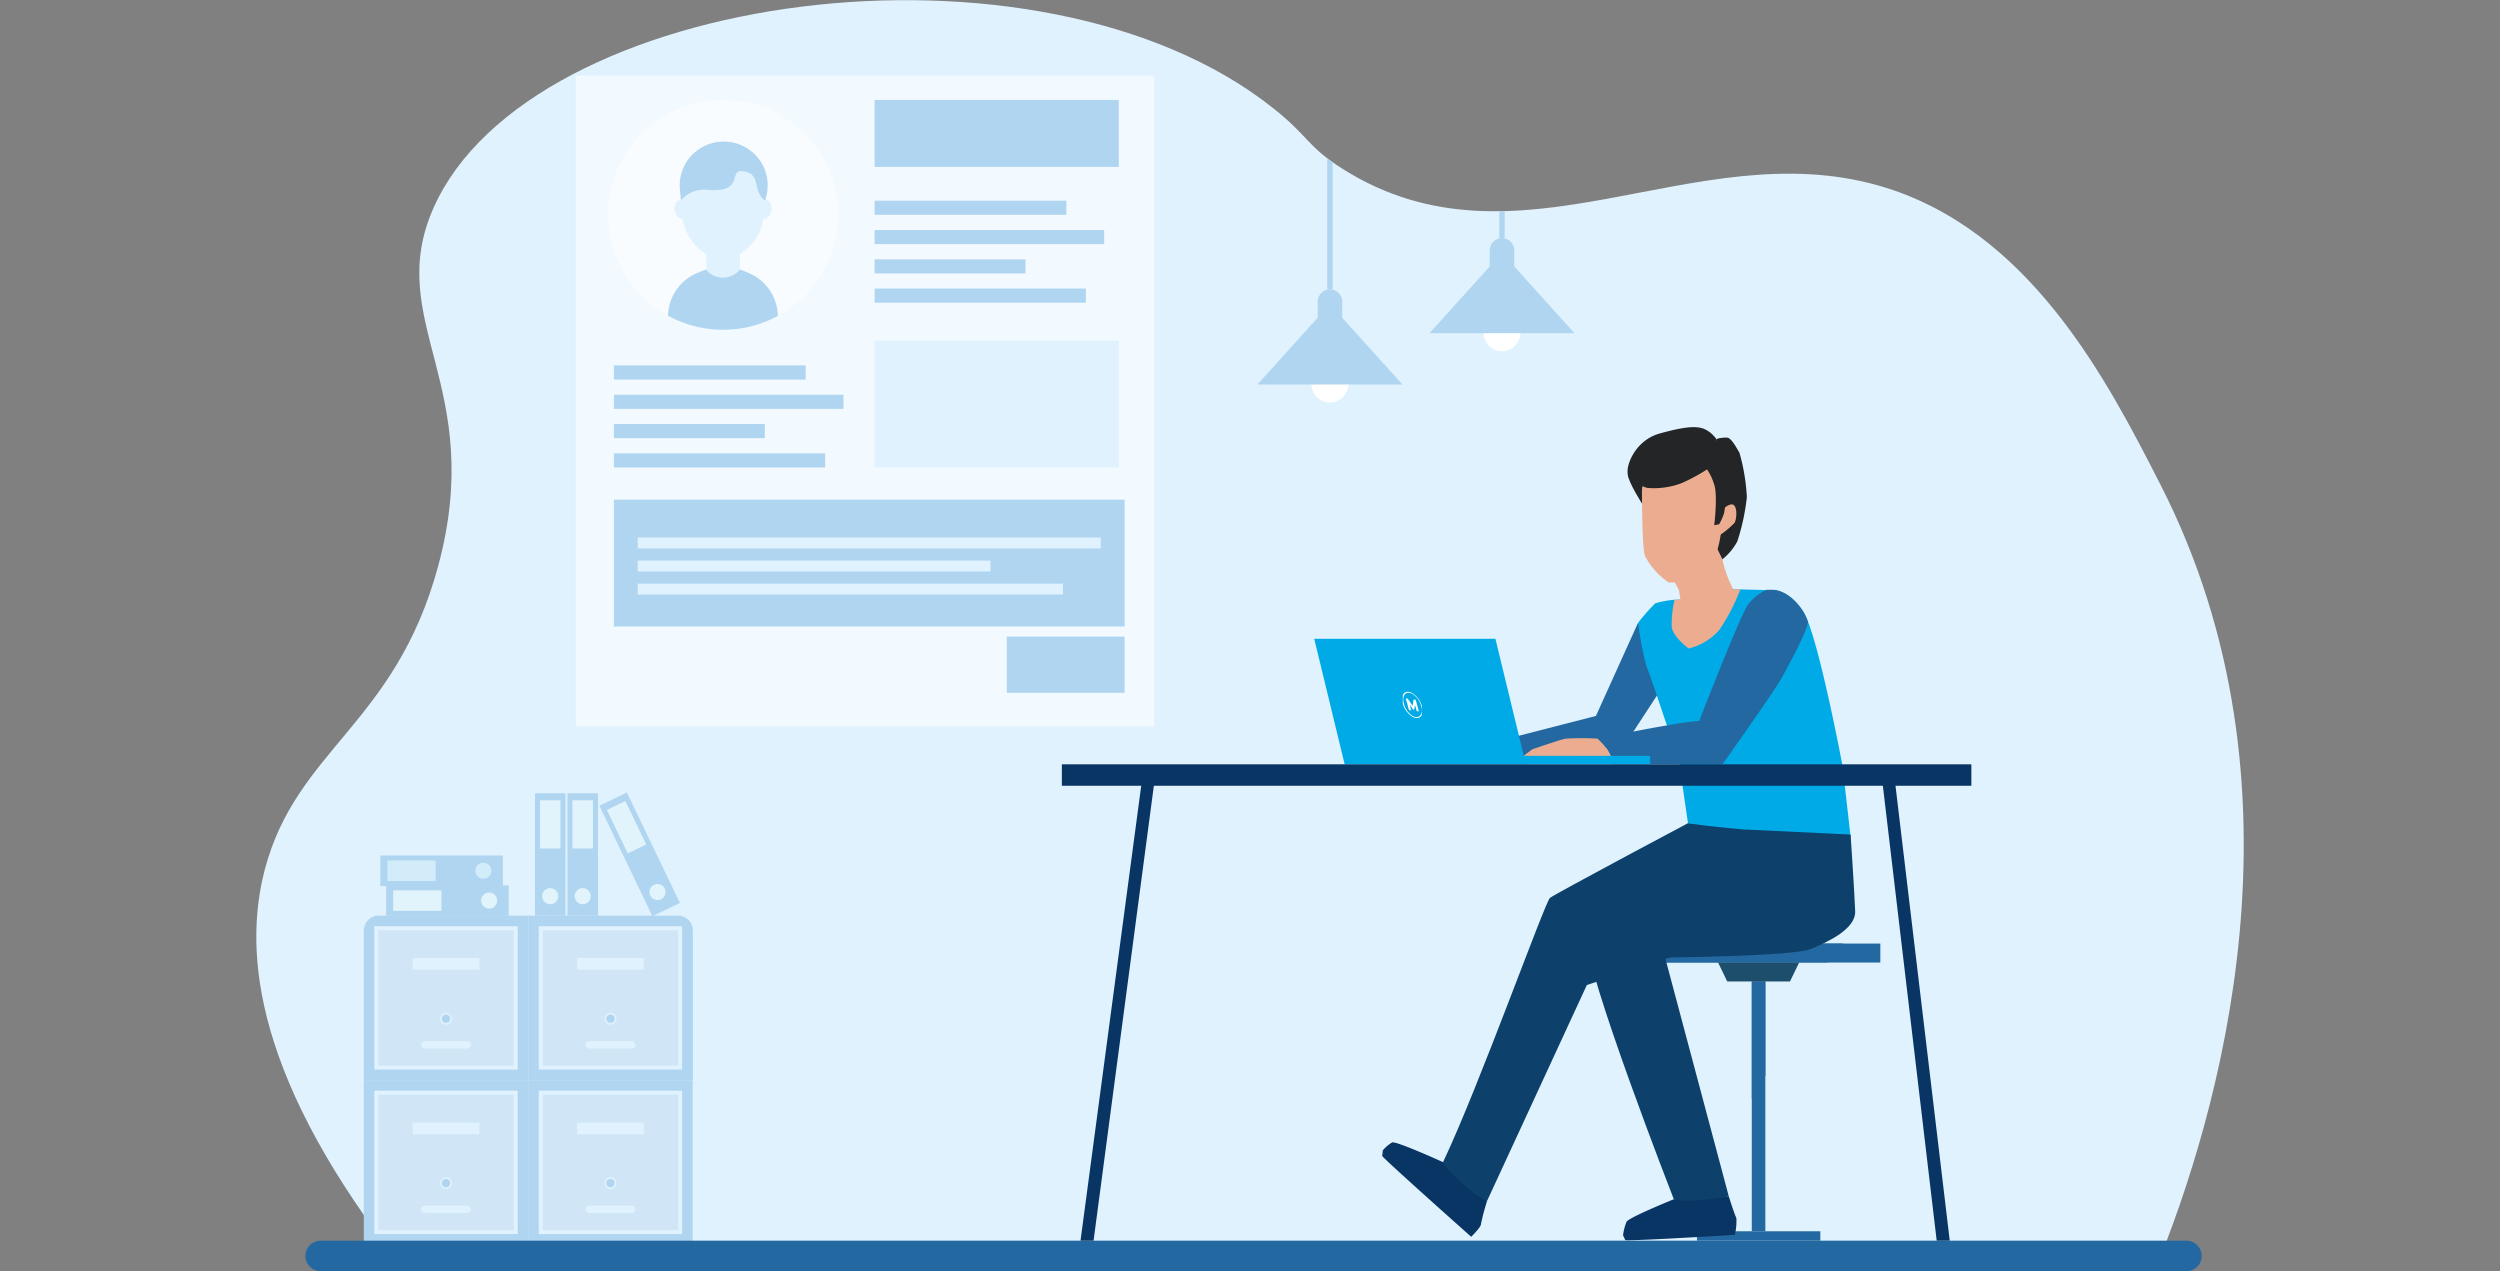 <svg id="Layer_1" data-name="Layer 1" xmlns="http://www.w3.org/2000/svg" xmlns:xlink="http://www.w3.org/1999/xlink" viewBox="0 0 295 150"><rect x="0" y="0" width="295" height="150" fill="#808080" stroke="none"/><defs><style>.cls-1,.cls-4,.cls-8{fill:#dff2fe;}.cls-1{clip-rule:evenodd;}.cls-2{fill:#f9fcff;}.cls-3{fill:none;}.cls-14,.cls-4{fill-rule:evenodd;}.cls-5{clip-path:url(#clip-path);}.cls-6{fill:#f2faff;}.cls-7{clip-path:url(#clip-path-2);}.cls-9{fill:#b0d5f1;}.cls-10{fill:#fff;}.cls-11{fill:#d0e6f7;}.cls-12{fill:#e1f4fb;}.cls-13{fill:#d2ecf9;}.cls-14,.cls-15{fill:#2368a0;}.cls-16{fill:#1d4e6c;}.cls-17{fill:#083564;}.cls-18{fill:#0d416b;}.cls-19{fill:#00aae7;}.cls-20{fill:#ecac90;}.cls-21{fill:#232527;}.cls-22{isolation:isolate;}.cls-23{clip-path:url(#clip-path-3);}</style><clipPath id="clip-path"><path class="cls-1" d="M254.26,150c7.47-18.28,19-57,.65-92.86C248.67,44.93,239.49,27,221.72,21.91c-21.9-6.26-42.66,11.07-63.32-2-4.23-2.69-3.89-3.76-8.17-7.15-27.65-22-87.67-13.85-99.06,11.74-6,13.48,6.33,21,.51,42.38C46.62,85.47,35,88.41,31.25,102.59c-2.6,9.94-1.17,25,16.63,47.41Z"/></clipPath><clipPath id="clip-path-2"><circle class="cls-2" cx="85.33" cy="25.35" r="13.56" transform="translate(46.55 105.48) rotate(-80.72)"/></clipPath><clipPath id="clip-path-3"><polygon class="cls-3" points="165.53 83.92 165.53 81.14 167.79 82.44 167.78 85.22 165.53 83.92"/></clipPath></defs><path class="cls-4" d="M254.26,150c7.47-18.28,19-57,.65-92.86C248.67,44.93,239.49,27,221.72,21.91c-21.9-6.26-42.66,11.07-63.32-2-4.23-2.69-3.89-3.76-8.17-7.15-27.65-22-87.67-13.85-99.06,11.74-6,13.48,6.33,21,.51,42.38C46.62,85.47,35,88.41,31.25,102.59c-2.6,9.94-1.17,25,16.63,47.41Z"/><g class="cls-5"><rect class="cls-6" x="67.94" y="8.93" width="68.25" height="76.78"/><circle class="cls-2" cx="85.33" cy="25.35" r="13.56" transform="translate(46.55 105.48) rotate(-80.72)"/><g class="cls-7"><rect class="cls-8" x="83.34" y="29.96" width="3.97" height="5.89"/><path class="cls-8" d="M85.33,17.52c-1.93,0-5,1.09-5,6.22a10.77,10.77,0,0,0,.3,2.5,6,6,0,0,0,3.93,4.34h0a2.34,2.34,0,0,0,1.26.05l.21-.05A6,6,0,0,0,90,26.24a11.34,11.34,0,0,0,.3-2.5C90.3,18.61,87.25,17.52,85.33,17.52Z"/><path class="cls-8" d="M90.53,23.64c.39.09.62.64.49,1.24s-.55,1-1,.95-.62-.64-.49-1.24S90.13,23.56,90.53,23.64Z"/><path class="cls-8" d="M80.13,23.64c-.4.09-.62.64-.5,1.24s.55,1,1,.95.62-.64.5-1.24S80.53,23.56,80.13,23.64Z"/><path class="cls-9" d="M88.41,32.24c-.62-.27-1.1-.44-1.1-.44a2.56,2.56,0,0,1-4,0s-.47.17-1.1.44a5.57,5.57,0,0,0-3.34,4.44c-.19,1.61-.26,3.18-.26,3.18H92s-.06-1.53-.25-3.13A5.62,5.62,0,0,0,88.41,32.24Z"/><path class="cls-9" d="M80.35,23.65a3.56,3.56,0,0,1,3-1.26c5,.48,2.14-2.87,4.77-2.08,1.6.48.71,2,2,3.25l.19.09.17-.74a5.15,5.15,0,0,0-2.9-5.73,5.23,5.23,0,0,0-4.76.21h0a5.15,5.15,0,0,0-2.59,5Z"/></g><rect class="cls-9" x="103.2" y="11.79" width="28.82" height="7.91"/><rect class="cls-9" x="103.2" y="23.68" width="22.63" height="1.67"/><rect class="cls-9" x="103.2" y="27.14" width="27.09" height="1.67"/><rect class="cls-9" x="103.2" y="30.6" width="17.81" height="1.67"/><rect class="cls-9" x="103.2" y="34.05" width="24.93" height="1.67"/><rect class="cls-9" x="72.44" y="43.12" width="22.63" height="1.67"/><rect class="cls-9" x="72.44" y="46.58" width="27.09" height="1.67"/><rect class="cls-9" x="72.44" y="50.03" width="17.81" height="1.67"/><rect class="cls-9" x="72.44" y="53.49" width="24.93" height="1.67"/><rect class="cls-8" x="103.2" y="40.19" width="28.82" height="14.97"/><rect class="cls-9" x="72.44" y="58.96" width="60.26" height="14.97"/><rect class="cls-8" x="75.25" y="63.43" width="54.64" height="1.28"/><rect class="cls-8" x="75.25" y="66.15" width="41.63" height="1.28"/><rect class="cls-8" x="75.25" y="68.87" width="50.18" height="1.28"/><rect class="cls-6" x="72.44" y="75.12" width="28.13" height="6.63"/><rect class="cls-6" x="101.6" y="75.12" width="16.48" height="6.63"/><rect class="cls-9" x="118.8" y="75.12" width="13.9" height="6.63"/><path class="cls-10" d="M179.41,39.33a2.18,2.18,0,1,1-2.17-2.25A2.21,2.21,0,0,1,179.41,39.33Z"/><polygon class="cls-9" points="177.24 29.84 168.68 39.32 185.79 39.32 177.24 29.84"/><path class="cls-9" d="M178.68,34.09h-2.89V29.58a1.47,1.47,0,0,1,1.45-1.49h0a1.47,1.47,0,0,1,1.44,1.49Z"/><rect class="cls-9" x="176.92" y="13.01" width="0.63" height="15.07"/><path class="cls-10" d="M159.11,45.38a2.18,2.18,0,1,1-2.18-2.25A2.21,2.21,0,0,1,159.11,45.38Z"/><polygon class="cls-9" points="156.93 35.89 148.38 45.37 165.49 45.37 156.93 35.89"/><path class="cls-9" d="M158.38,40.14h-2.89V35.63a1.47,1.47,0,0,1,1.44-1.49h0a1.47,1.47,0,0,1,1.45,1.49Z"/><rect class="cls-9" x="156.62" y="7.84" width="0.63" height="26.3"/></g><path class="cls-9" d="M44.69,108.05H62.33a0,0,0,0,1,0,0v19.41a0,0,0,0,1,0,0H42.93a0,0,0,0,1,0,0V109.82A1.76,1.76,0,0,1,44.69,108.05Z"/><rect class="cls-8" x="44.17" y="109.29" width="16.92" height="16.92"/><rect class="cls-11" x="44.64" y="109.77" width="15.98" height="15.98"/><circle class="cls-8" cx="52.63" cy="120.21" r="0.7"/><circle class="cls-9" cx="52.63" cy="120.21" r="0.49"/><rect class="cls-8" x="49.69" y="122.85" width="5.88" height="0.88" rx="0.44"/><rect class="cls-8" x="48.69" y="113.05" width="7.88" height="1.37"/><path class="cls-9" d="M62.33,108.05H80a1.76,1.76,0,0,1,1.76,1.76v17.64a0,0,0,0,1,0,0H62.33a0,0,0,0,1,0,0V108.05A0,0,0,0,1,62.33,108.05Z"/><rect class="cls-8" x="63.57" y="109.29" width="16.92" height="16.92"/><rect class="cls-11" x="64.05" y="109.77" width="15.98" height="15.98"/><circle class="cls-8" cx="72.04" cy="120.21" r="0.7"/><circle class="cls-9" cx="72.04" cy="120.21" r="0.49"/><rect class="cls-8" x="69.1" y="122.85" width="5.88" height="0.88" rx="0.44"/><rect class="cls-8" x="68.1" y="113.05" width="7.88" height="1.37"/><rect class="cls-9" x="42.93" y="127.46" width="19.41" height="19.41"/><rect class="cls-8" x="44.17" y="128.7" width="16.92" height="16.92"/><rect class="cls-11" x="44.64" y="129.18" width="15.98" height="15.98"/><circle class="cls-8" cx="52.63" cy="139.61" r="0.7"/><circle class="cls-9" cx="52.63" cy="139.61" r="0.49"/><rect class="cls-8" x="49.69" y="142.26" width="5.88" height="0.88" rx="0.44"/><rect class="cls-8" x="48.69" y="132.46" width="7.88" height="1.37"/><rect class="cls-9" x="62.33" y="127.46" width="19.41" height="19.41"/><rect class="cls-8" x="63.57" y="128.7" width="16.92" height="16.92"/><rect class="cls-11" x="64.05" y="129.18" width="15.98" height="15.98"/><circle class="cls-8" cx="72.04" cy="139.61" r="0.7"/><circle class="cls-9" cx="72.04" cy="139.61" r="0.49"/><rect class="cls-8" x="69.1" y="142.26" width="5.88" height="0.88" rx="0.44"/><rect class="cls-8" x="68.1" y="132.46" width="7.88" height="1.37"/><rect class="cls-9" x="50.99" y="99.04" width="3.6" height="14.46" transform="translate(-53.48 159.06) rotate(-90)"/><circle class="cls-12" cx="57.72" cy="106.27" r="0.95"/><rect class="cls-12" x="48.03" y="103.43" width="2.42" height="5.69" transform="translate(-57.03 155.51) rotate(-90)"/><rect class="cls-9" x="50.32" y="95.52" width="3.6" height="14.46" transform="translate(-50.64 154.87) rotate(-90)"/><circle class="cls-13" cx="57.04" cy="102.75" r="0.95"/><rect class="cls-13" x="47.36" y="99.91" width="2.42" height="5.69" transform="translate(-54.19 151.32) rotate(-90)"/><rect class="cls-9" x="63.13" y="93.6" width="3.6" height="14.46"/><circle class="cls-12" cx="64.92" cy="105.75" r="0.95"/><rect class="cls-12" x="63.72" y="94.43" width="2.42" height="5.69"/><rect class="cls-9" x="66.96" y="93.6" width="3.6" height="14.46"/><circle class="cls-12" cx="68.76" cy="105.75" r="0.95"/><rect class="cls-12" x="67.55" y="94.43" width="2.42" height="5.69"/><rect class="cls-9" x="73.67" y="93.6" width="3.6" height="14.46" transform="translate(-36.19 42.57) rotate(-25.64)"/><circle class="cls-12" cx="77.59" cy="105.26" r="0.95"/><rect class="cls-12" x="72.72" y="94.78" width="2.42" height="5.69" transform="translate(-34.96 41.59) rotate(-25.64)"/><path class="cls-14" d="M258,150H37.84a1.81,1.81,0,0,1-1.8-1.8h0a1.81,1.81,0,0,1,1.8-1.8H258a1.81,1.81,0,0,1,1.8,1.8h0A1.81,1.81,0,0,1,258,150Z"/><rect class="cls-15" x="206.71" y="115.81" width="1.6" height="29.48"/><path class="cls-15" d="M208.32,126.92V115.81h-1.61v13.88Z"/><rect class="cls-15" x="200.24" y="145.29" width="14.56" height="1.11"/><rect class="cls-15" x="193.15" y="111.34" width="28.73" height="2.24"/><path class="cls-15" d="M195.26,113.57h20.36l1.89-2.23h-21.1Z"/><polygon class="cls-16" points="202.73 113.57 203.81 115.81 211.22 115.81 212.3 113.57 202.73 113.57"/><path class="cls-17" d="M175.48,141.7a25.85,25.85,0,0,0-.73,2.76c0,.36-1.15,1.48-1.15,1.48s-9.87-8.77-10.5-9.53l.07-.66a4.1,4.1,0,0,1,1.1-.94c.46-.2,6,2.32,6,2.32Z"/><path class="cls-18" d="M170.28,137.13c-.13.26,3.39,3.9,5.2,4.57l11.77-25.47,19.7-6.56.24-12.47-8-.07s-15.69,8.34-16.29,8.82S174.5,128.27,170.28,137.13Z"/><polygon class="cls-15" points="177.62 87.23 188.32 84.48 193.3 73.47 195.4 77.27 195.94 81.43 191.78 87.8 180.05 90.19 177.62 87.23"/><path class="cls-19" d="M218.38,98.85s-15.1-1-19.2-1.72c0,0-.73-5-1-6.95a3,3,0,0,0-.07-.38c-.07-.25-.69-2.08-1.41-4.19-.93-2.74-2-6-2.39-6.92a33.22,33.22,0,0,1-1-5.22,23.87,23.87,0,0,1,2-2.27,10.57,10.57,0,0,1,2.34-.43l.33,0,6.54-1.22.86,0,3.08.08.84,0c.17,0,2,.14,3.56,2.68a6.82,6.82,0,0,1,.5,1.09c1.62,4.21,3.88,16,4,16.69S218.38,98.85,218.38,98.85Z"/><path class="cls-20" d="M205.37,69.53a23.19,23.19,0,0,1-2.48,4.79,6.91,6.91,0,0,1-3.63,2.2s-1.83-1.32-2-2.54a12.94,12.94,0,0,1,.34-3.21l.33,0,6.54-1.22Z"/><path class="cls-20" d="M204.51,69.51a27.25,27.25,0,0,1-3.5,3.43,3.26,3.26,0,0,1-2.32.16l-.44-2.64-.14-.85L197.23,68l5.45-3.18.08.18.48,1A13.82,13.82,0,0,0,204.51,69.51Z"/><path class="cls-21" d="M202.55,51.8a3.64,3.64,0,0,1,1.27-.16c.54.08,1.16,1.35,1.43,1.77a23.42,23.42,0,0,1,.88,5.24A25.61,25.61,0,0,1,205,63.89,6.8,6.8,0,0,1,203.24,66l-1.08-2.23Z"/><path class="cls-21" d="M193.92,59.69s-1.81-2.81-1.84-3.7S194,55,194,55l1.93,2.34Z"/><path class="cls-20" d="M202.75,60.62s1-1.15,1.64-1.1.58,1.66.29,2.17a10.11,10.11,0,0,1-2,1.62Z"/><path class="cls-20" d="M202.5,65.23a11.69,11.69,0,0,1-3.28,3.41h0a.55.55,0,0,1-.22.09h-2.1a8.46,8.46,0,0,1-2.8-3.15c-.35-1-.35-7.7-.35-7.7.16-2.86,3.73-3.83,5.8-3.83a3.64,3.64,0,0,1,3.62,3.25,8.74,8.74,0,0,1,.11.91C203.43,60.36,203.1,64,202.5,65.23Z"/><path class="cls-21" d="M194.35,57.57s-1.74-.54-2.2-1.42.66-4.16,3.7-5,4.24-.88,5.16-.57a3.41,3.41,0,0,1,1.54,1.27s.58,2.54.89,4.5a11.16,11.16,0,0,1,0,4.2,7.09,7.09,0,0,1-.58,1.31l-.58.12s.43-3.51,0-4.78a6.33,6.33,0,0,0-.85-1.81,21.41,21.41,0,0,1-3,1.62A9.18,9.18,0,0,1,194.35,57.57Z"/><path class="cls-20" d="M190,89.19H179.78l1.05-.78s3.26-1.12,3.9-1.25a32.49,32.49,0,0,1,3.81,0l.28.26.13.13A4.91,4.91,0,0,1,190,89.19Z"/><path class="cls-20" d="M190,89.19a4.38,4.38,0,0,0-.58-1c-.49,0-.94.13-.94.13h-2.4c-1,0-2.78.24-2.78.24l1.08-.78a6.26,6.26,0,0,0-1.38.34c-.58.23-1.09.37-1.53.57a16.41,16.41,0,0,1-1.63.51Z"/><path class="cls-15" d="M213.35,73.41c-.23,1.34-2.33,5.17-3.18,6.7s-6.91,10.07-6.91,10.07h-13a2.26,2.26,0,0,0-.21-1,4.91,4.91,0,0,0-1.09-1.6l-.13-.13-.28-.26s4.57-1,8.16-1.59a33.25,33.25,0,0,1,3.8-.53s5-12.92,5.83-13.82a5.66,5.66,0,0,1,2.12-1.65l.84,0c.17,0,2,.14,3.56,2.68A6.82,6.82,0,0,1,213.35,73.41Z"/><path class="cls-17" d="M204,141.18s.71,2.25.89,2.53a6.87,6.87,0,0,1-.18,2s-12.06.74-12.92.63l-.27-.57a6.43,6.43,0,0,1,.41-1.6c.27-.51,5.58-2.66,5.58-2.66Z"/><path class="cls-18" d="M197.53,141.56s-10.59-27.13-10.28-30.94c0,0,2.5-6.1,3.18-6.67s15.7-6.06,15.7-6.06l12.24.59s.47,7,.54,9.06-3.15,3.59-5.26,4.45-17.17,1-17.17,1L204,141.18S199.8,142,197.53,141.56Z"/><rect class="cls-19" x="179.78" y="89.19" width="14.94" height="0.99"/><polygon class="cls-19" points="176.46 75.38 155.08 75.38 158.67 90.19 180.05 90.19 176.46 75.38"/><rect class="cls-17" x="125.3" y="90.19" width="107.32" height="2.53"/><polygon class="cls-17" points="223.6 92.15 223.36 90.75 221.88 90.75 136.47 90.75 134.98 90.75 134.74 92.15 127.5 146.4 129.04 146.4 136.23 92.15 222.11 92.15 228.53 146.4 230.07 146.4 223.6 92.15"/><g class="cls-22"><g class="cls-23"><path class="cls-10" d="M166.66,84.46a2.43,2.43,0,0,1-1-1.42c-.22-.78.07-1.37.64-1.28a1,1,0,0,1,.4.14,2.46,2.46,0,0,1,1,1.42c.22.79-.07,1.36-.65,1.29a1,1,0,0,1-.39-.15m0-2.67a1.23,1.23,0,0,0-.44-.16c-.62-.08-.93.54-.69,1.4a2.65,2.65,0,0,0,1.13,1.54,1,1,0,0,0,.43.15c.62.09.93-.54.7-1.38a2.68,2.68,0,0,0-1.13-1.55"/><polyline class="cls-10" points="167.05 82.57 166.81 82.54 166.69 83.29 166.11 82.44 165.88 82.41 166.26 83.79 166.53 83.83 166.33 83.12 166.75 83.73 166.87 83.74 166.97 83.19 167.17 83.91 167.43 83.95 167.05 82.57"/></g></g></svg>